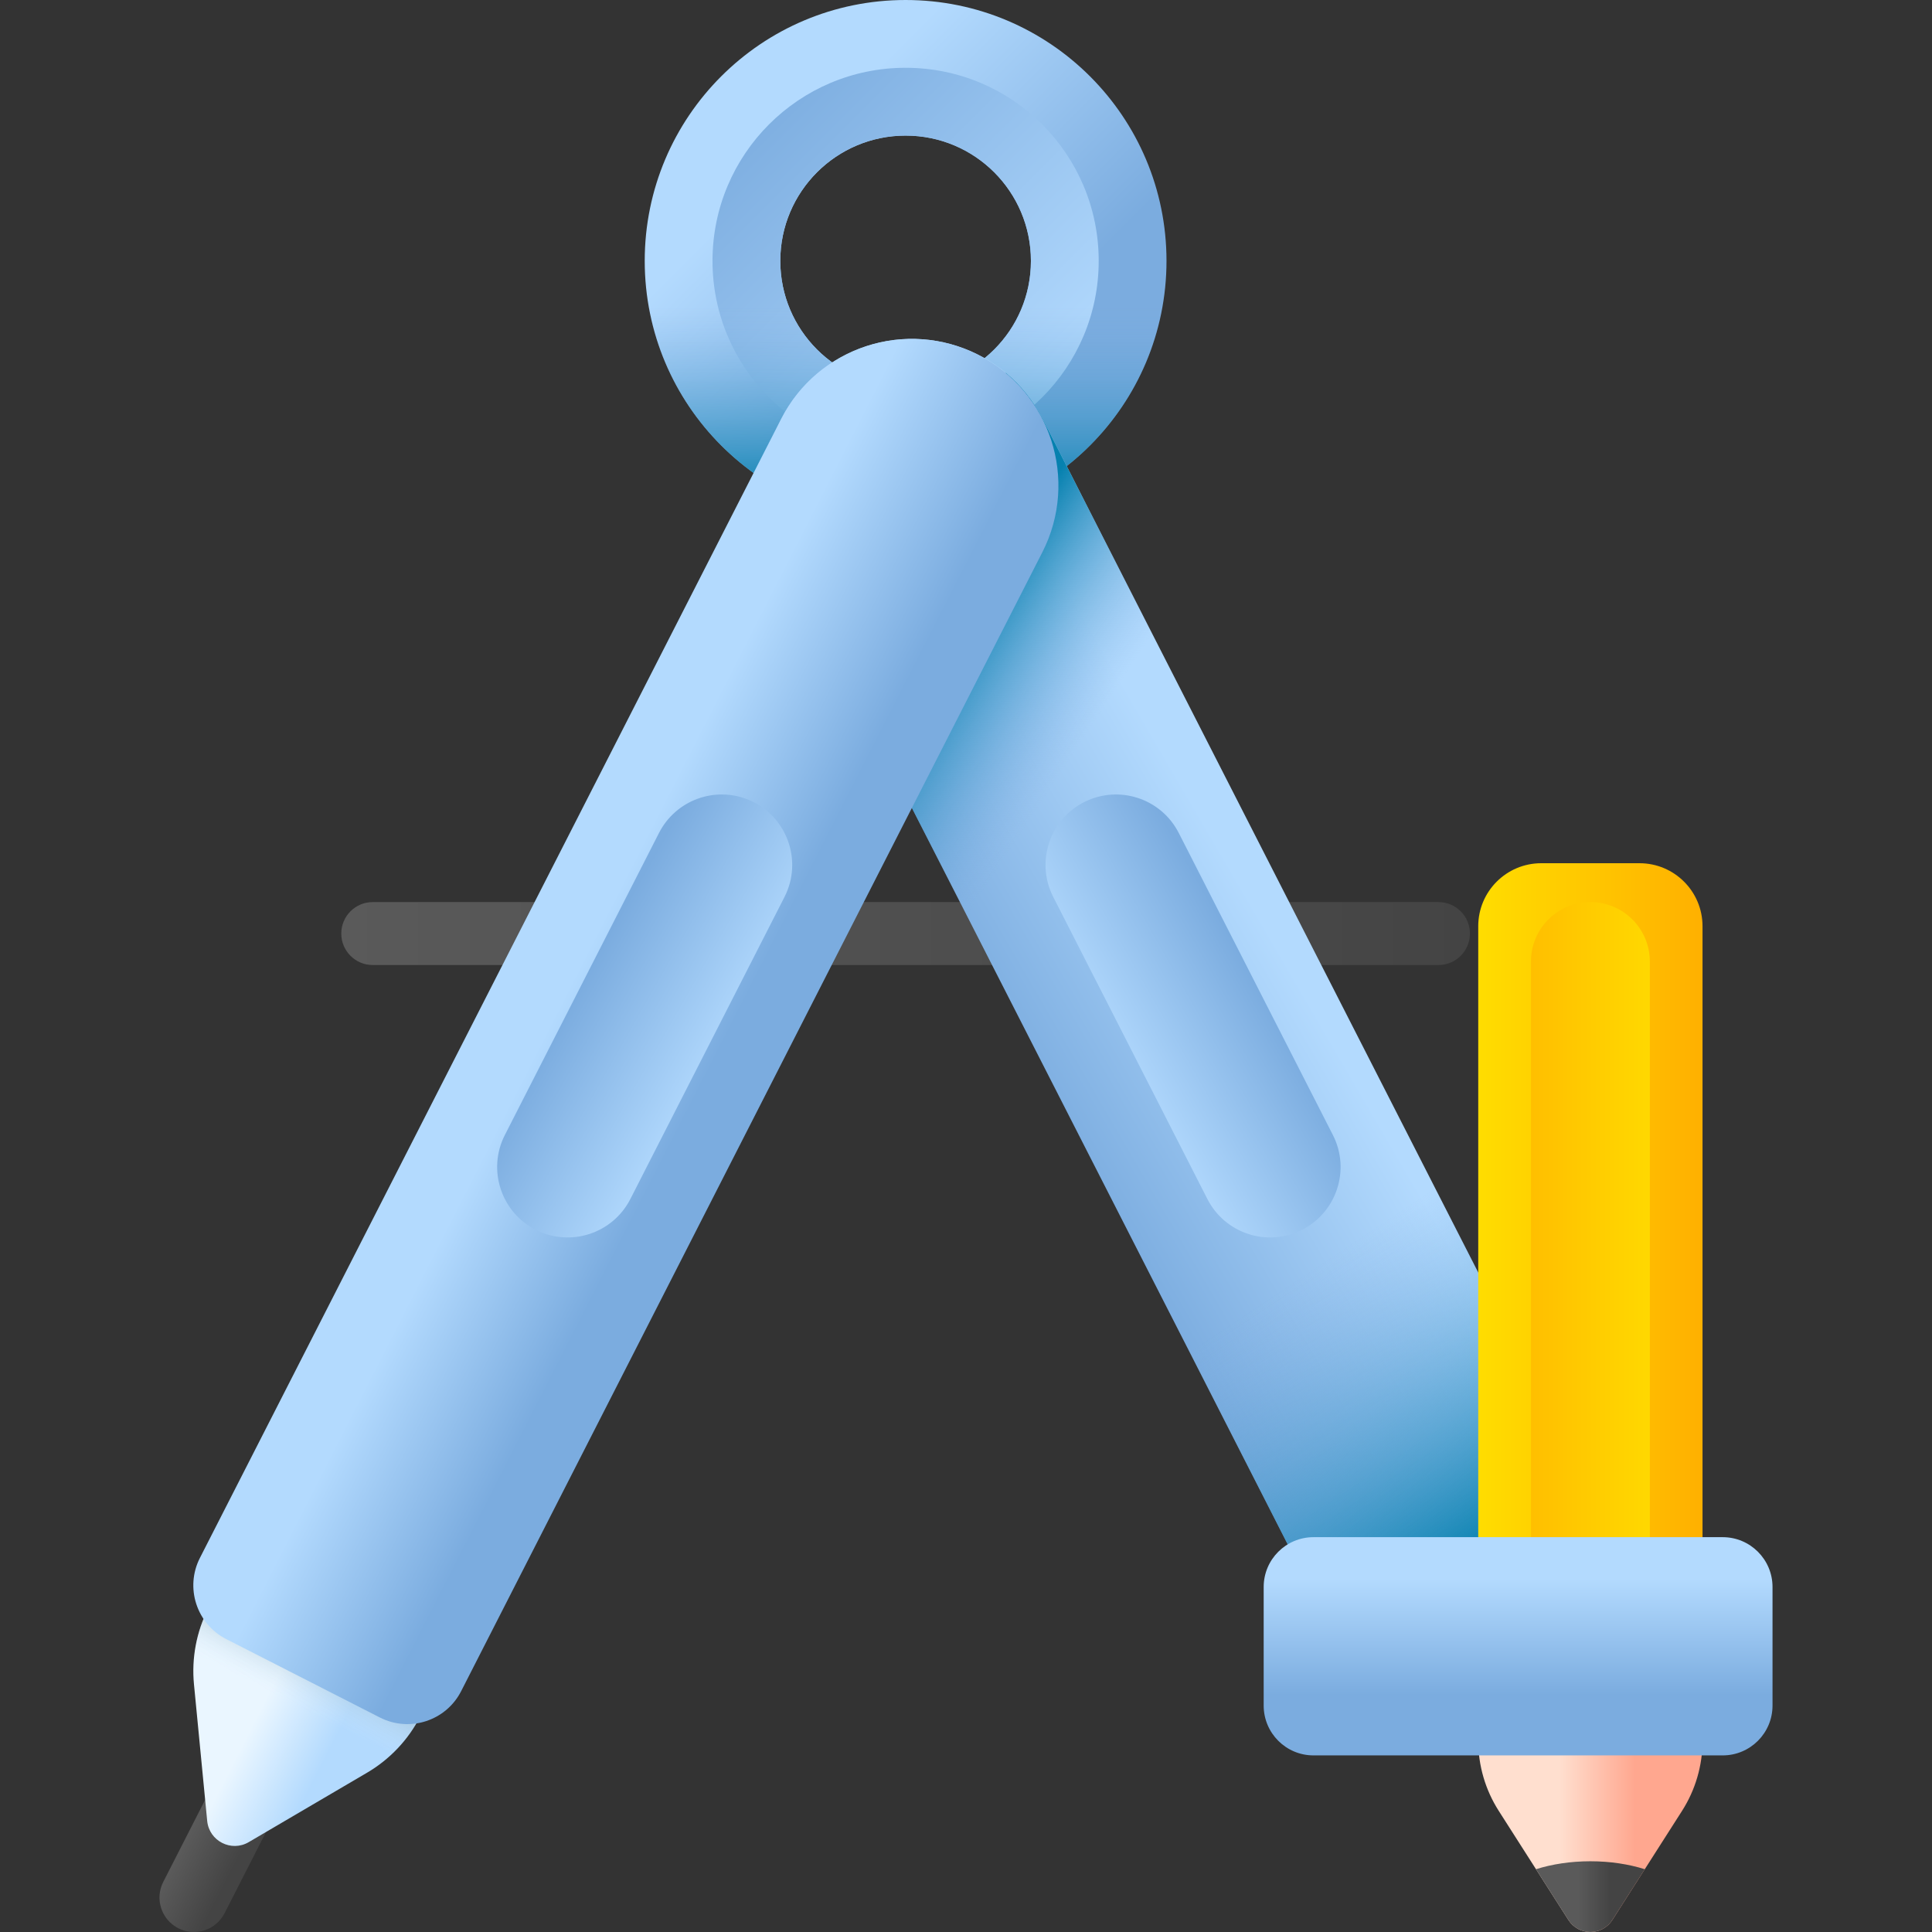 <svg xmlns="http://www.w3.org/2000/svg" version="1.1" xmlns:xlink="http://www.w3.org/1999/xlink" xmlns:svgjs="http://svgjs.com/svgjs" width="512" height="512" x="0" y="0" viewBox="0 0 510 510" style="enable-background:new 0 0 512 512" xml:space="preserve"><rect x="0" y="0" width="510" height="510" fill="#333333" stroke="none"/><g><linearGradient xmlns="http://www.w3.org/2000/svg" id="lg1"><stop offset="0" stop-color="#5a5a5a"/><stop offset="1" stop-color="#444"/></linearGradient><linearGradient xmlns="http://www.w3.org/2000/svg" id="SVGID_1_" gradientUnits="userSpaceOnUse" x1="90.09" x2="388.025" xmlns:xlink="http://www.w3.org/1999/xlink" xlink:href="#lg1" y1="246.436" y2="246.436"/><linearGradient xmlns="http://www.w3.org/2000/svg" id="lg2"><stop offset="0" stop-color="#b3dafe"/><stop offset="1" stop-color="#7bacdf"/></linearGradient><linearGradient xmlns="http://www.w3.org/2000/svg" id="SVGID_00000080193584093791790630000003110510414362996665_" gradientUnits="userSpaceOnUse" x1="209.73" x2="263.749" xmlns:xlink="http://www.w3.org/1999/xlink" xlink:href="#lg2" y1="39.543" y2="93.562"/><linearGradient xmlns="http://www.w3.org/2000/svg" id="SVGID_00000013896322493339193870000017873999680269674624_" gradientUnits="userSpaceOnUse" x1="276.976" x2="196.89" xmlns:xlink="http://www.w3.org/1999/xlink" xlink:href="#lg2" y1="106.786" y2="26.701"/><linearGradient xmlns="http://www.w3.org/2000/svg" id="lg3"><stop offset="0" stop-color="#7bacdf" stop-opacity="0"/><stop offset="1" stop-color="#0681af"/></linearGradient><linearGradient xmlns="http://www.w3.org/2000/svg" id="SVGID_00000160904271822513045620000000632166776808021920_" gradientUnits="userSpaceOnUse" x1="239.057" x2="239.057" xmlns:xlink="http://www.w3.org/1999/xlink" xlink:href="#lg3" y1="81.367" y2="132.375"/><linearGradient xmlns="http://www.w3.org/2000/svg" id="SVGID_00000150804719311618059290000001490980723184439209_" gradientUnits="userSpaceOnUse" x1="349.192" x2="282.722" xmlns:xlink="http://www.w3.org/1999/xlink" xlink:href="#lg2" y1="270.405" y2="309.179"/><linearGradient xmlns="http://www.w3.org/2000/svg" id="SVGID_00000042721698495463938090000010705675781423491493_" gradientUnits="userSpaceOnUse" x1="293.674" x2="331.34" xmlns:xlink="http://www.w3.org/1999/xlink" xlink:href="#lg2" y1="280.281" y2="258.863"/><linearGradient xmlns="http://www.w3.org/2000/svg" id="SVGID_00000170265046993431259360000002964738902904349357_" gradientUnits="userSpaceOnUse" x1="345.39" x2="394.134" xmlns:xlink="http://www.w3.org/1999/xlink" xlink:href="#lg3" y1="335.862" y2="408.978"/><linearGradient xmlns="http://www.w3.org/2000/svg" id="SVGID_00000099650228211765318670000017823911251482340277_" gradientUnits="userSpaceOnUse" x1="411.628" x2="431.647" y1="478.291" y2="478.291"><stop offset="0" stop-color="#ffdfcf"/><stop offset="1" stop-color="#ffa78f"/></linearGradient><linearGradient xmlns="http://www.w3.org/2000/svg" id="lg4"><stop offset="0" stop-color="#fd0"/><stop offset="1" stop-color="#ffb000"/></linearGradient><linearGradient xmlns="http://www.w3.org/2000/svg" id="SVGID_00000084515581797202596210000002121909749479255952_" gradientUnits="userSpaceOnUse" x1="390.22" x2="449.424" xmlns:xlink="http://www.w3.org/1999/xlink" xlink:href="#lg4" y1="343.488" y2="343.488"/><linearGradient xmlns="http://www.w3.org/2000/svg" id="SVGID_00000103261743980006621430000007384311171552824736_" gradientUnits="userSpaceOnUse" x1="441.829" x2="385.623" xmlns:xlink="http://www.w3.org/1999/xlink" xlink:href="#lg4" y1="348.615" y2="348.615"/><linearGradient xmlns="http://www.w3.org/2000/svg" id="SVGID_00000183222493023709308800000007183588800560513714_" gradientUnits="userSpaceOnUse" x1="416.684" x2="425.004" xmlns:xlink="http://www.w3.org/1999/xlink" xlink:href="#lg1" y1="500.664" y2="500.664"/><linearGradient xmlns="http://www.w3.org/2000/svg" id="SVGID_00000052087666819314731650000016213620417598906559_" gradientUnits="userSpaceOnUse" x1="400.741" x2="400.741" xmlns:xlink="http://www.w3.org/1999/xlink" xlink:href="#lg2" y1="416.853" y2="447.499"/><linearGradient xmlns="http://www.w3.org/2000/svg" id="SVGID_00000173132820504969898910000006490628071740163742_" gradientUnits="userSpaceOnUse" x1="284.753" x2="247.826" xmlns:xlink="http://www.w3.org/1999/xlink" xlink:href="#lg3" y1="196.8" y2="172.427"/><linearGradient xmlns="http://www.w3.org/2000/svg" id="SVGID_00000010296467338282315540000015167256080650279608_" gradientTransform="matrix(.951 -.308 .308 .951 -105.414 -72.496)" gradientUnits="userSpaceOnUse" x1="-19.253" x2="-9.071" xmlns:xlink="http://www.w3.org/1999/xlink" xlink:href="#lg1" y1="573.255" y2="583.437"/><linearGradient xmlns="http://www.w3.org/2000/svg" id="SVGID_00000143598066917997751220000003898633520314936979_" gradientTransform="matrix(.891 .455 -.455 .891 -3108.178 -914.921)" gradientUnits="userSpaceOnUse" x1="3449.076" x2="3470.302" y1="-229.809" y2="-229.809"><stop offset="0" stop-color="#eaf6ff"/><stop offset="1" stop-color="#b3dafe"/></linearGradient><linearGradient xmlns="http://www.w3.org/2000/svg" id="SVGID_00000106113767659577927640000014799446411790859946_" gradientTransform="matrix(.951 -.308 .308 .951 -105.414 -72.496)" gradientUnits="userSpaceOnUse" x1="12.836" x2="27.935" y1="553.144" y2="538.044"><stop offset="0" stop-color="#d8ecfe" stop-opacity="0"/><stop offset="1" stop-color="#678d98"/></linearGradient><linearGradient xmlns="http://www.w3.org/2000/svg" id="SVGID_00000080915554001408175370000012638640752262987651_" gradientTransform="matrix(.951 -.308 .308 .951 -105.414 -72.496)" gradientUnits="userSpaceOnUse" x1="141.758" x2="172.095" xmlns:xlink="http://www.w3.org/1999/xlink" xlink:href="#lg2" y1="394.638" y2="424.975"/><linearGradient xmlns="http://www.w3.org/2000/svg" id="SVGID_00000054259819864308419590000010041690498295835555_" gradientTransform="matrix(-1 0 0 1 -426.406 0)" gradientUnits="userSpaceOnUse" x1="-617.853" x2="-580.187" xmlns:xlink="http://www.w3.org/1999/xlink" xlink:href="#lg2" y1="280.281" y2="258.863"/><g xmlns="http://www.w3.org/2000/svg"><path d="m379.716 254.744h-281.318c-4.589 0-8.309-3.719-8.309-8.309 0-4.589 3.72-8.309 8.309-8.309h281.318c4.589 0 8.309 3.719 8.309 8.309s-3.719 8.309-8.309 8.309z" fill="url(#SVGID_1_)" data-original="url(#SVGID_1_)" style=""/><g><path d="m239.057 0c-38.037 0-68.867 30.835-68.867 68.868 0 38.037 30.83 68.873 68.868 68.873 38.037 0 68.868-30.836 68.868-68.873-.001-38.033-30.831-68.868-68.869-68.868zm0 101.946c-18.269 0-33.079-14.809-33.079-33.079 0-18.264 14.809-33.074 33.079-33.074 18.269 0 33.079 14.809 33.079 33.074 0 18.27-14.809 33.079-33.079 33.079z" fill="url(#SVGID_00000080193584093791790630000003110510414362996665_)" data-original="url(#SVGID_00000080193584093791790630000003110510414362996665_)" style=""/><path d="m239.057 17.894c-28.151 0-50.973 22.822-50.973 50.973s22.822 50.973 50.973 50.973 50.973-22.822 50.973-50.973-22.822-50.973-50.973-50.973zm0 84.052c-18.269 0-33.079-14.809-33.079-33.079 0-18.264 14.809-33.074 33.079-33.074 18.269 0 33.079 14.809 33.079 33.074 0 18.27-14.809 33.079-33.079 33.079z" fill="url(#SVGID_00000013896322493339193870000017873999680269674624_)" data-original="url(#SVGID_00000013896322493339193870000017873999680269674624_)" style=""/></g><path d="m272.136 68.868c0 18.269-14.809 33.079-33.079 33.079s-33.079-14.809-33.079-33.079c0-1.368.093-2.713.254-4.038h-35.916c-.077 1.337-.127 2.681-.127 4.038 0 38.037 30.83 68.873 68.868 68.873 38.037 0 68.868-30.835 68.868-68.873 0-1.356-.05-2.701-.127-4.038h-35.916c.161 1.325.254 2.67.254 4.038z" fill="url(#SVGID_00000160904271822513045620000000632166776808021920_)" data-original="url(#SVGID_00000160904271822513045620000000632166776808021920_)" style=""/><g><g><path d="m447.4 413.75c-10.721 0-20.537-6.011-25.41-15.561l-146.769-287.612c-9.717-19.041-33.029-26.6-52.07-16.883-19.041 9.717-26.6 33.029-16.883 52.07l153.293 300.396c4.529 8.876 13.653 14.463 23.617 14.463h64.222c9.793 0 17.731-7.938 17.731-17.731v-11.412c0-9.792-7.938-17.73-17.731-17.73z" fill="url(#SVGID_00000150804719311618059290000001490980723184439209_)" data-original="url(#SVGID_00000150804719311618059290000001490980723184439209_)" style=""/><path d="m278.032 236.773 40.691 79.738c4.636 9.085 15.726 12.739 24.855 8.19 9.252-4.611 12.967-15.884 8.268-25.092l-40.691-79.738c-4.439-8.7-14.853-12.481-23.84-8.658-9.918 4.218-14.182 15.959-9.283 25.56z" fill="url(#SVGID_00000042721698495463938090000010705675781423491493_)" data-original="url(#SVGID_00000042721698495463938090000010705675781423491493_)" style=""/><path d="m359.561 446.161c4.529 8.876 13.653 14.463 23.617 14.463h64.222c9.793 0 17.731-7.938 17.731-17.731v-11.412c0-9.792-7.938-17.731-17.731-17.731-10.721 0-20.537-6.011-25.41-15.56l-54.64-107.074h-86.91z" fill="url(#SVGID_00000170265046993431259360000002964738902904349357_)" data-original="url(#SVGID_00000170265046993431259360000002964738902904349357_)" style=""/><g><path d="m390.22 446.583v12.935c0 6.554 1.874 12.971 5.402 18.495l18.395 28.805c2.708 4.241 8.903 4.241 11.611 0l18.395-28.805c3.527-5.524 5.402-11.941 5.402-18.495v-12.935z" fill="url(#SVGID_00000099650228211765318670000017823911251482340277_)" data-original="url(#SVGID_00000099650228211765318670000017823911251482340277_)" style=""/><path d="m449.424 244.499v202.197c0 2.886-2.214 5.208-5.081 5.544-1.498.176-2.949.839-4.097 1.989l-2.847 2.842c-2.711 2.716-7.108 2.716-9.819 0l-2.847-2.842c-2.716-2.716-7.108-2.716-9.824 0l-2.847 2.842c-2.711 2.716-7.108 2.716-9.819 0l-2.847-2.842c-1.148-1.15-2.599-1.814-4.097-1.989-2.866-.336-5.081-2.658-5.081-5.544v-202.197c0-9.185 7.446-16.631 16.631-16.631h25.941c9.187 0 16.634 7.446 16.634 16.631z" fill="url(#SVGID_00000084515581797202596210000002121909749479255952_)" data-original="url(#SVGID_00000084515581797202596210000002121909749479255952_)" style=""/><path d="m419.822 238.127c-8.663 0-15.686 7.023-15.686 15.686v204.599c2.585 1.251 5.783.809 7.927-1.339l2.847-2.842c2.716-2.716 7.108-2.716 9.824 0l2.847 2.842c2.145 2.148 5.342 2.59 7.927 1.339v-204.599c0-8.663-7.023-15.686-15.686-15.686z" fill="url(#SVGID_00000103261743980006621430000007384311171552824736_)" data-original="url(#SVGID_00000103261743980006621430000007384311171552824736_)" style=""/><path d="m419.822 491.328c-5.236 0-10.139.766-14.359 2.097l8.554 13.395c2.708 4.241 8.903 4.241 11.611 0l8.554-13.395c-4.221-1.331-9.124-2.097-14.36-2.097z" fill="url(#SVGID_00000183222493023709308800000007183588800560513714_)" data-original="url(#SVGID_00000183222493023709308800000007183588800560513714_)" style=""/></g><path d="m454.747 463.382h-108.013c-7.265 0-13.154-5.889-13.154-13.154v-31.3c0-7.265 5.889-13.154 13.154-13.154h108.013c7.265 0 13.154 5.889 13.154 13.154v31.3c0 7.265-5.889 13.154-13.154 13.154z" fill="url(#SVGID_00000052087666819314731650000016213620417598906559_)" data-original="url(#SVGID_00000052087666819314731650000016213620417598906559_)" style=""/></g><path d="m271.607 273.806 52.993-66.463-49.38-96.766c-2.463-4.826-5.801-8.91-9.719-12.167l-47.418 70.509z" fill="url(#SVGID_00000173132820504969898910000006490628071740163742_)" data-original="url(#SVGID_00000173132820504969898910000006490628071740163742_)" style=""/><g><path d="m61.82 460.084-18.726 36.696c-2.281 4.471-.507 9.944 3.964 12.225 4.47 2.281 9.944.507 12.225-3.964l18.726-36.696c2.281-4.471.506-9.944-3.964-12.225-4.47-2.282-9.943-.507-12.225 3.964z" fill="url(#SVGID_00000010296467338282315540000015167256080650279608_)" data-original="url(#SVGID_00000010296467338282315540000015167256080650279608_)" style=""/><path d="m65.801 403.405-10.786 21.137c-3.159 6.19-4.481 13.153-3.812 20.07l3.49 36.069c.514 5.311 6.364 8.296 10.966 5.596l31.255-18.339c5.993-3.517 10.856-8.674 14.015-14.864l10.786-21.137z" fill="url(#SVGID_00000143598066917997751220000003898633520314936979_)" data-original="url(#SVGID_00000143598066917997751220000003898633520314936979_)" style=""/><path d="m121.713 431.937-55.913-28.532-10.786 21.137c-3.159 6.19-4.481 13.153-3.812 20.07l.666 6.88 39.082 19.944 5.962-3.498c5.993-3.517 10.856-8.674 14.015-14.864z" fill="url(#SVGID_00000106113767659577927640000014799446411790859946_)" data-original="url(#SVGID_00000106113767659577927640000014799446411790859946_)" style=""/><g><g><g><path d="m100.291 453.38-40.562-20.699c-7.84-4.001-10.953-13.6-6.952-21.44l153.43-300.663c9.717-19.041 33.029-26.6 52.07-16.883 19.041 9.717 26.6 33.029 16.883 52.07l-153.43 300.663c-4 7.84-13.599 10.953-21.439 6.952z" fill="url(#SVGID_00000080915554001408175370000012638640752262987651_)" data-original="url(#SVGID_00000080915554001408175370000012638640752262987651_)" style=""/></g></g></g><path d="m207.088 236.773-40.691 79.738c-4.636 9.085-15.726 12.739-24.855 8.19-9.252-4.611-12.967-15.884-8.268-25.092l40.691-79.738c4.439-8.7 14.853-12.481 23.84-8.658 9.918 4.218 14.182 15.959 9.283 25.56z" fill="url(#SVGID_00000054259819864308419590000010041690498295835555_)" data-original="url(#SVGID_00000054259819864308419590000010041690498295835555_)" style=""/></g></g></g></g></svg>